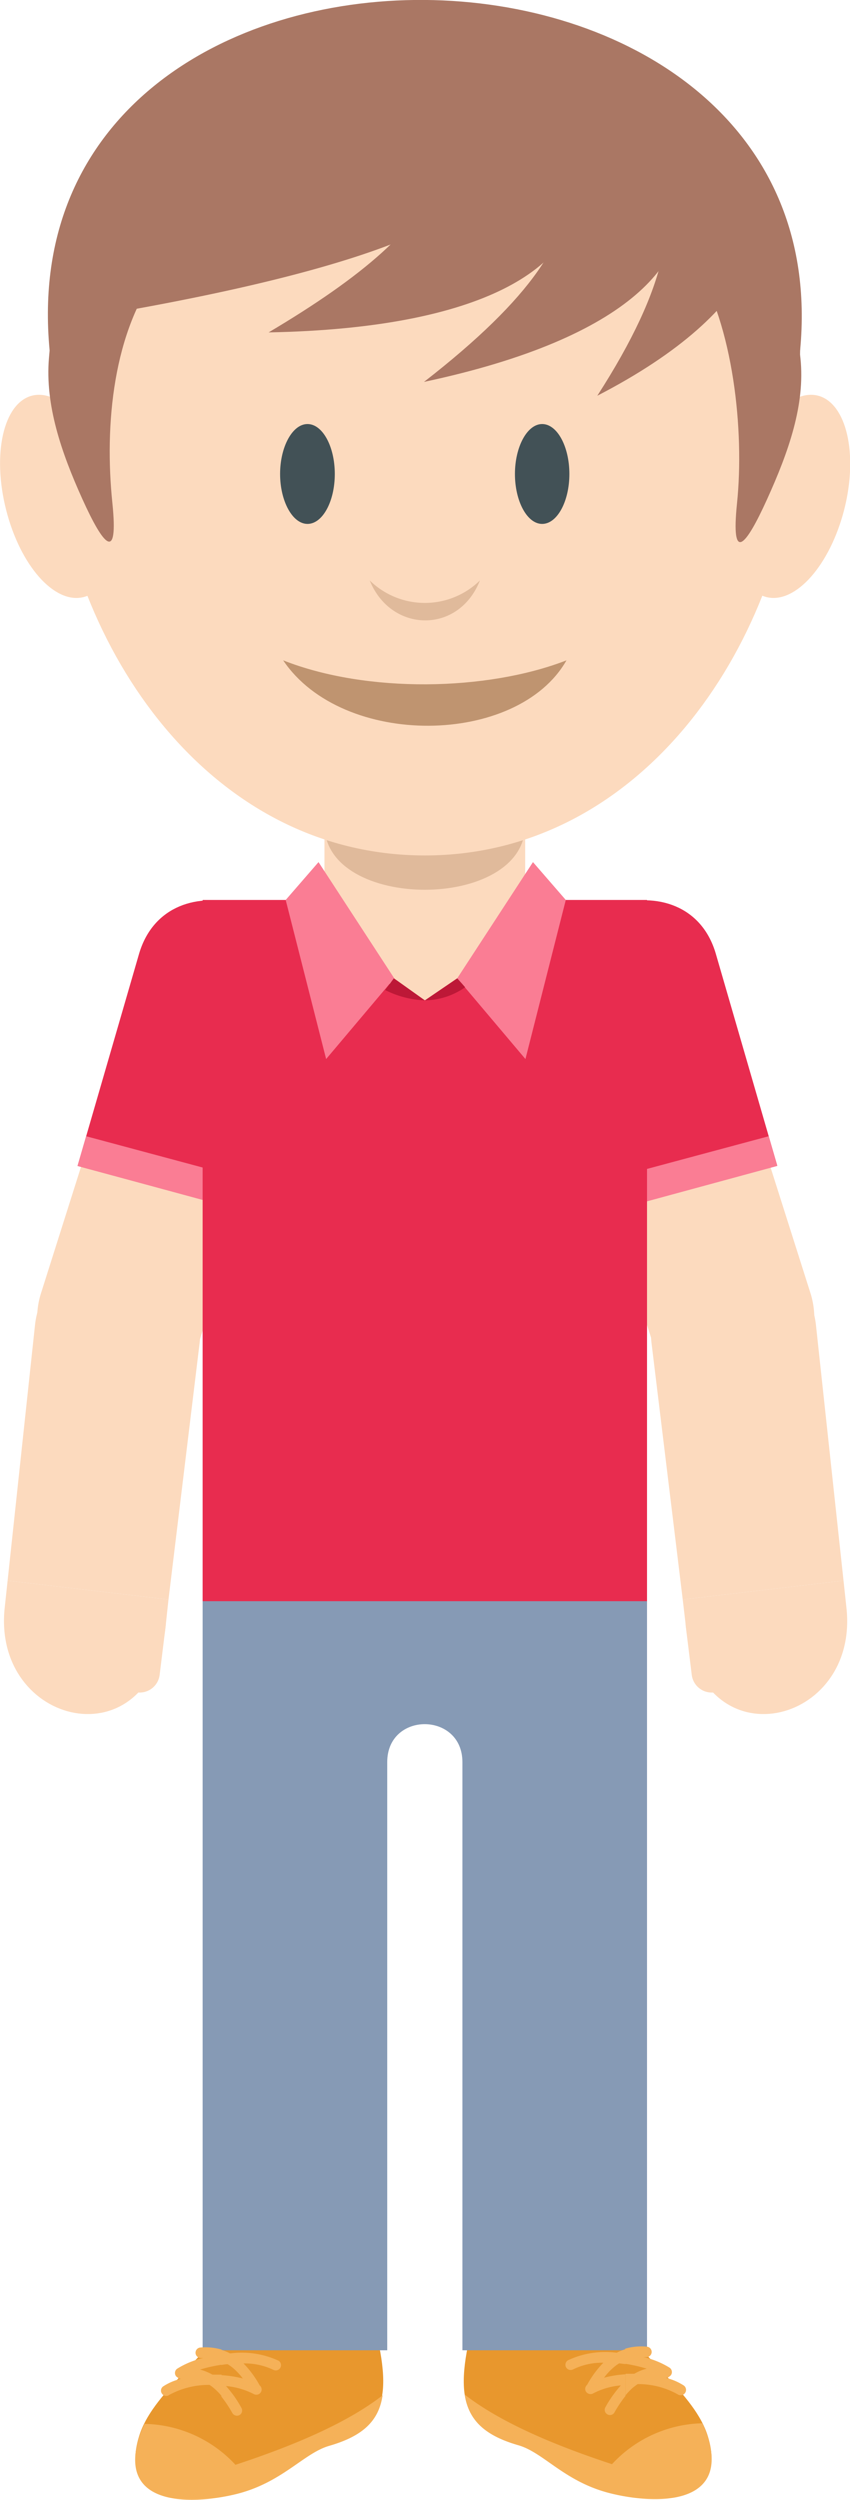 <svg xmlns="http://www.w3.org/2000/svg" viewBox="0 0 97.11 285.33"><defs><style>.cls-1{fill:#aa7764;}.cls-1,.cls-10,.cls-11,.cls-13,.cls-2,.cls-3,.cls-4,.cls-6,.cls-7,.cls-8,.cls-9{fill-rule:evenodd;}.cls-2{fill:#e8972d;}.cls-3{fill:#869ab5;}.cls-4{fill:#fcdabe;}.cls-5,.cls-9{fill:#e82c4f;}.cls-6{fill:#e0ba9b;}.cls-7{fill:#425156;}.cls-8{fill:#bf9470;}.cls-10{fill:#fa7d94;}.cls-11,.cls-12{fill:#f5b158;}.cls-13{fill:#bd1837;}</style></defs><title>person9</title><g id="Layer_2" data-name="Layer 2"><g id="Objects"><path class="cls-1" d="M48.54,1.15c-64.69,0-49.11,85.75,0,85.75S113.23,1.15,48.54,1.15Z"/><path class="cls-2" d="M27.89,262.64c-4.52,6.73-10.53,10.59-12,15.44-2.43,7.84,6.31,7.84,11.44,6.37,4.82-1.38,7.46-4.61,10.24-5.41,7.17-2.08,7.36-6.32,4.46-16.4S31.52,256.36,27.89,262.64Z"/><path class="cls-2" d="M68.87,262.64c4.51,6.73,10.52,10.59,12,15.44,2.48,8-6.73,7.74-11.73,6.26-4.73-1.4-7.19-4.51-9.95-5.3-7.17-2.08-7.35-6.32-4.45-16.4S65.23,256.36,68.87,262.64Z"/><path class="cls-3" d="M23.15,175.82H73.92v92.44H52.83V201.13c0-5.76-8.59-5.8-8.59,0v67.13H23.15Z"/><path class="cls-4" d="M35,114.46,22.69,153.34a9.49,9.49,0,0,1-11.87,6.14h0a9.47,9.47,0,0,1-6.14-11.86L17,108.74C20.62,97.45,38.44,103.75,35,114.46Z"/><path class="cls-4" d="M16.92,183.08h0a2.3,2.3,0,0,1,2,2.56l-.68,5.53a2.3,2.3,0,0,1-2.56,2h0a2.29,2.29,0,0,1-2-2.55l.68-5.54A2.3,2.3,0,0,1,16.92,183.08Z"/><path class="cls-4" d="M18.92,185.64l.33-3.07L.87,180.41l-.33,3.07C-.94,197,17.22,201.32,18.92,185.64Z"/><path class="cls-4" d="M19.25,182.57l3.56-29.31a9.42,9.42,0,0,0-8.38-10.4h0A9.46,9.46,0,0,0,4,151.23L.87,180.41Z"/><path class="cls-4" d="M62.24,114.46l12.35,38.88a9.47,9.47,0,0,0,11.86,6.14h0a9.48,9.48,0,0,0,6.15-11.86L80.25,108.74C76.66,97.45,58.84,103.75,62.24,114.46Z"/><path class="cls-4" d="M80.35,183.08h0a2.29,2.29,0,0,0-2,2.56l.68,5.53a2.3,2.3,0,0,0,2.56,2h0a2.3,2.3,0,0,0,2-2.55l-.69-5.54A2.29,2.29,0,0,0,80.35,183.08Z"/><path class="cls-4" d="M78.36,185.64,78,182.57l18.37-2.16.33,3.07C98.21,197,80.05,201.32,78.36,185.64Z"/><path class="cls-4" d="M78,182.57l-3.57-29.31a9.43,9.43,0,0,1,8.38-10.4h0a9.47,9.47,0,0,1,10.41,8.38l3.15,29.17Z"/><rect class="cls-5" x="23.15" y="102.72" width="50.77" height="80.04"/><path class="cls-4" d="M48.54,65h0A11.5,11.5,0,0,1,60,76.45v26.27a11.49,11.49,0,0,1-11.46,11.46h0a11.49,11.49,0,0,1-11.47-11.46V76.45A11.5,11.5,0,0,1,48.54,65Z"/><path class="cls-6" d="M60,94.17h0c0,9.85-22.93,9.85-22.93,0h0C37.07,84.33,60,84.33,60,94.17Z"/><path class="cls-4" d="M48.54,3.88c-64.6,0-49,93.76,0,93.76S113.13,3.88,48.54,3.88Z"/><path class="cls-4" d="M3.66,45.16c3.26-.83,7.22,3.66,8.85,10s.3,12.21-3,13S2.32,64.57.7,58.2.39,46,3.66,45.16Z"/><path class="cls-4" d="M93.45,45.16c-3.26-.83-7.23,3.66-8.85,10s-.3,12.21,3,13,7.23-3.66,8.85-10S96.71,46,93.45,45.16Z"/><path class="cls-7" d="M61.94,59.8c1.71,0,3.11-2.56,3.11-5.7s-1.4-5.7-3.11-5.7S58.83,51,58.83,54.1,60.22,59.8,61.94,59.8Z"/><path class="cls-7" d="M35.13,59.8c1.72,0,3.12-2.56,3.12-5.7s-1.4-5.7-3.12-5.7S32,51,32,54.1,33.42,59.8,35.13,59.8Z"/><path class="cls-6" d="M54.83,66.25c-2.42,6.16-10.17,6-12.59,0A9,9,0,0,0,54.83,66.25Z"/><path class="cls-1" d="M12.84,57.42c.7,6.86-1,4.91-3.43-.46S5.15,46.21,5.59,40.9C9.74-10.39,86-11,91.45,40.9,92,46.2,90.09,51.58,87.63,57s-4.13,7.32-3.43.46c.86-8.33-.42-20.32-4.82-27.37-7.8-12.48-18-5.24-31.77-5.24S27.36,19.18,18.35,30.7C12.89,37.69,11.92,48.53,12.84,57.42Z"/><path class="cls-1" d="M5.67,40C.53-14,96.42-12.68,91.41,40,80.3,7.8,16.77,7.8,5.67,40Z"/><path class="cls-8" d="M64.72,75.37c-5.58,9.82-25.58,10.09-32.37,0C41.91,79.15,55.66,78.89,64.72,75.37Z"/><path class="cls-1" d="M68.24,45.17C84.46,20,73.54,13.08,55.36,5.63,78.7,2.52,106.46,25.42,68.24,45.17Z"/><path class="cls-1" d="M48.44,43.59c24.88-19.32,17.3-27.66,3.62-37.91C77.28,7.51,96,33.48,48.44,43.59Z"/><path class="cls-1" d="M30.69,37.94c21.63-12.83,25.37-22,13.64-36.37C70.89,9.63,80.32,37,30.69,37.94Z"/><path class="cls-1" d="M12,35.88C23.48,23.05,29.61,17.49,30.36,4.28,58.3,11.35,77.53,24.6,12,35.88Z"/><path class="cls-9" d="M63.69,114.2,70.57,138l18.23-4.95-7-24.12C78.56,97.57,60.57,103.4,63.69,114.2Z"/><path class="cls-9" d="M34,114.2,27.1,138,8.86,133.08l7-24.12C19.11,97.57,37.09,103.4,34,114.2Z"/><polygon class="cls-10" points="8.86 133.08 9.84 129.69 23.15 133.26 23.15 136.96 8.86 133.08"/><path class="cls-11" d="M16.52,276.66a9.86,9.86,0,0,0-.64,1.56c-2.44,7.86,5.87,7.7,11,6.48,5.32-1.28,7.79-4.68,10.72-5.53,3.85-1.11,5.68-2.84,6.11-5.77-4.08,3.18-10.26,5.78-16.81,7.93A14.53,14.53,0,0,0,16.52,276.66Z"/><path class="cls-12" d="M25.27,268.2a5.76,5.76,0,0,1,1,.41h.09a10,10,0,0,1,5.48.85.6.6,0,0,1-.57,1.05,7.57,7.57,0,0,0-3.45-.75,11.35,11.35,0,0,1,1.85,2.51.6.6,0,0,1,.15.75.61.61,0,0,1-.82.24,8.67,8.67,0,0,0-3.18-.92,13.06,13.06,0,0,1,1.76,2.49.6.6,0,0,1-.21.82.61.61,0,0,1-.82-.22,14.75,14.75,0,0,0-1.26-1.89v-2.44a12.51,12.51,0,0,1,2.45.38,7.33,7.33,0,0,0-1.11-1.19,5.35,5.35,0,0,0-.62-.44c-.24,0-.49.05-.72.09Zm-5.93,5.15a.58.58,0,0,1-.83-.13.59.59,0,0,1,.12-.83,6.24,6.24,0,0,1,2.09-.88h0a.61.61,0,0,1-.45-.16.59.59,0,0,1-.17-.15.6.6,0,0,1,.13-.83,9.6,9.6,0,0,1,3-1.23l-.29,0a.6.6,0,0,1-.11-1.19,6.59,6.59,0,0,1,2.49.23v1.73a16.65,16.65,0,0,0-2.46.55,6.14,6.14,0,0,1,1.41.58l1.05,0v2.44a7.4,7.4,0,0,0-.83-.85,5.7,5.7,0,0,0-.55-.42A9.48,9.48,0,0,0,19.34,273.35Z"/><path class="cls-11" d="M80.23,276.59a9.49,9.49,0,0,1,.64,1.56c2.44,7.86-5.94,7.7-11,6.47-5.33-1.28-7.72-4.68-10.65-5.52-3.85-1.11-5.68-2.85-6.11-5.77,4.08,3.17,10.26,5.78,16.81,7.93A14.49,14.49,0,0,1,80.23,276.59Z"/><path class="cls-12" d="M77.41,273.28a.6.6,0,0,0,.71-1,6.45,6.45,0,0,0-2.09-.88h0a.57.57,0,0,0,.45-.15.8.8,0,0,0,.17-.15.61.61,0,0,0-.13-.84,9.52,9.52,0,0,0-3-1.22l.28,0a.6.6,0,0,0,.65-.54.6.6,0,0,0-.54-.65,6.4,6.4,0,0,0-2.49.23v1.72a16.9,16.9,0,0,1,2.46.56,5.36,5.36,0,0,0-1.41.58c-.35,0-.7,0-1,0v2.45a8.39,8.39,0,0,1,.83-.86c.18-.14.36-.28.55-.41A9.22,9.22,0,0,1,77.41,273.28Zm-5.93-5.15a5,5,0,0,0-1,.4h-.09a10.09,10.09,0,0,0-5.48.86.6.6,0,0,0-.24.81.6.6,0,0,0,.81.24,7.47,7.47,0,0,1,3.45-.76,11.39,11.39,0,0,0-1.85,2.52.6.6,0,0,0-.15.75.62.62,0,0,0,.82.24,8.3,8.3,0,0,1,3.18-.92,13.33,13.33,0,0,0-1.76,2.48.59.59,0,0,0,.22.82.58.58,0,0,0,.81-.22,14.69,14.69,0,0,1,1.26-1.88V271a12.52,12.52,0,0,0-2.45.39,7,7,0,0,1,1.12-1.2,4.51,4.51,0,0,1,.61-.44l.72.09Z"/><polygon class="cls-9" points="37.07 108.78 48.54 114.18 60 108.78 73.92 137.12 23.15 136.96 37.07 108.78"/><polygon class="cls-10" points="36.39 98.4 32.64 102.72 37.26 120.88 45.04 111.66 36.39 98.4"/><polygon class="cls-10" points="60.89 98.4 64.64 102.72 60.03 120.88 52.24 111.66 60.89 98.4"/><path class="cls-13" d="M53.12,112.7a8.22,8.22,0,0,1-4.58,1.48l3.7-2.52.88,1Zm-4.58,1.48L45,111.66,44,113A10.93,10.93,0,0,0,48.54,114.18Z"/><polygon class="cls-10" points="88.8 133.08 87.82 129.69 73.92 133.42 73.92 137.12 88.8 133.08"/></g></g></svg>